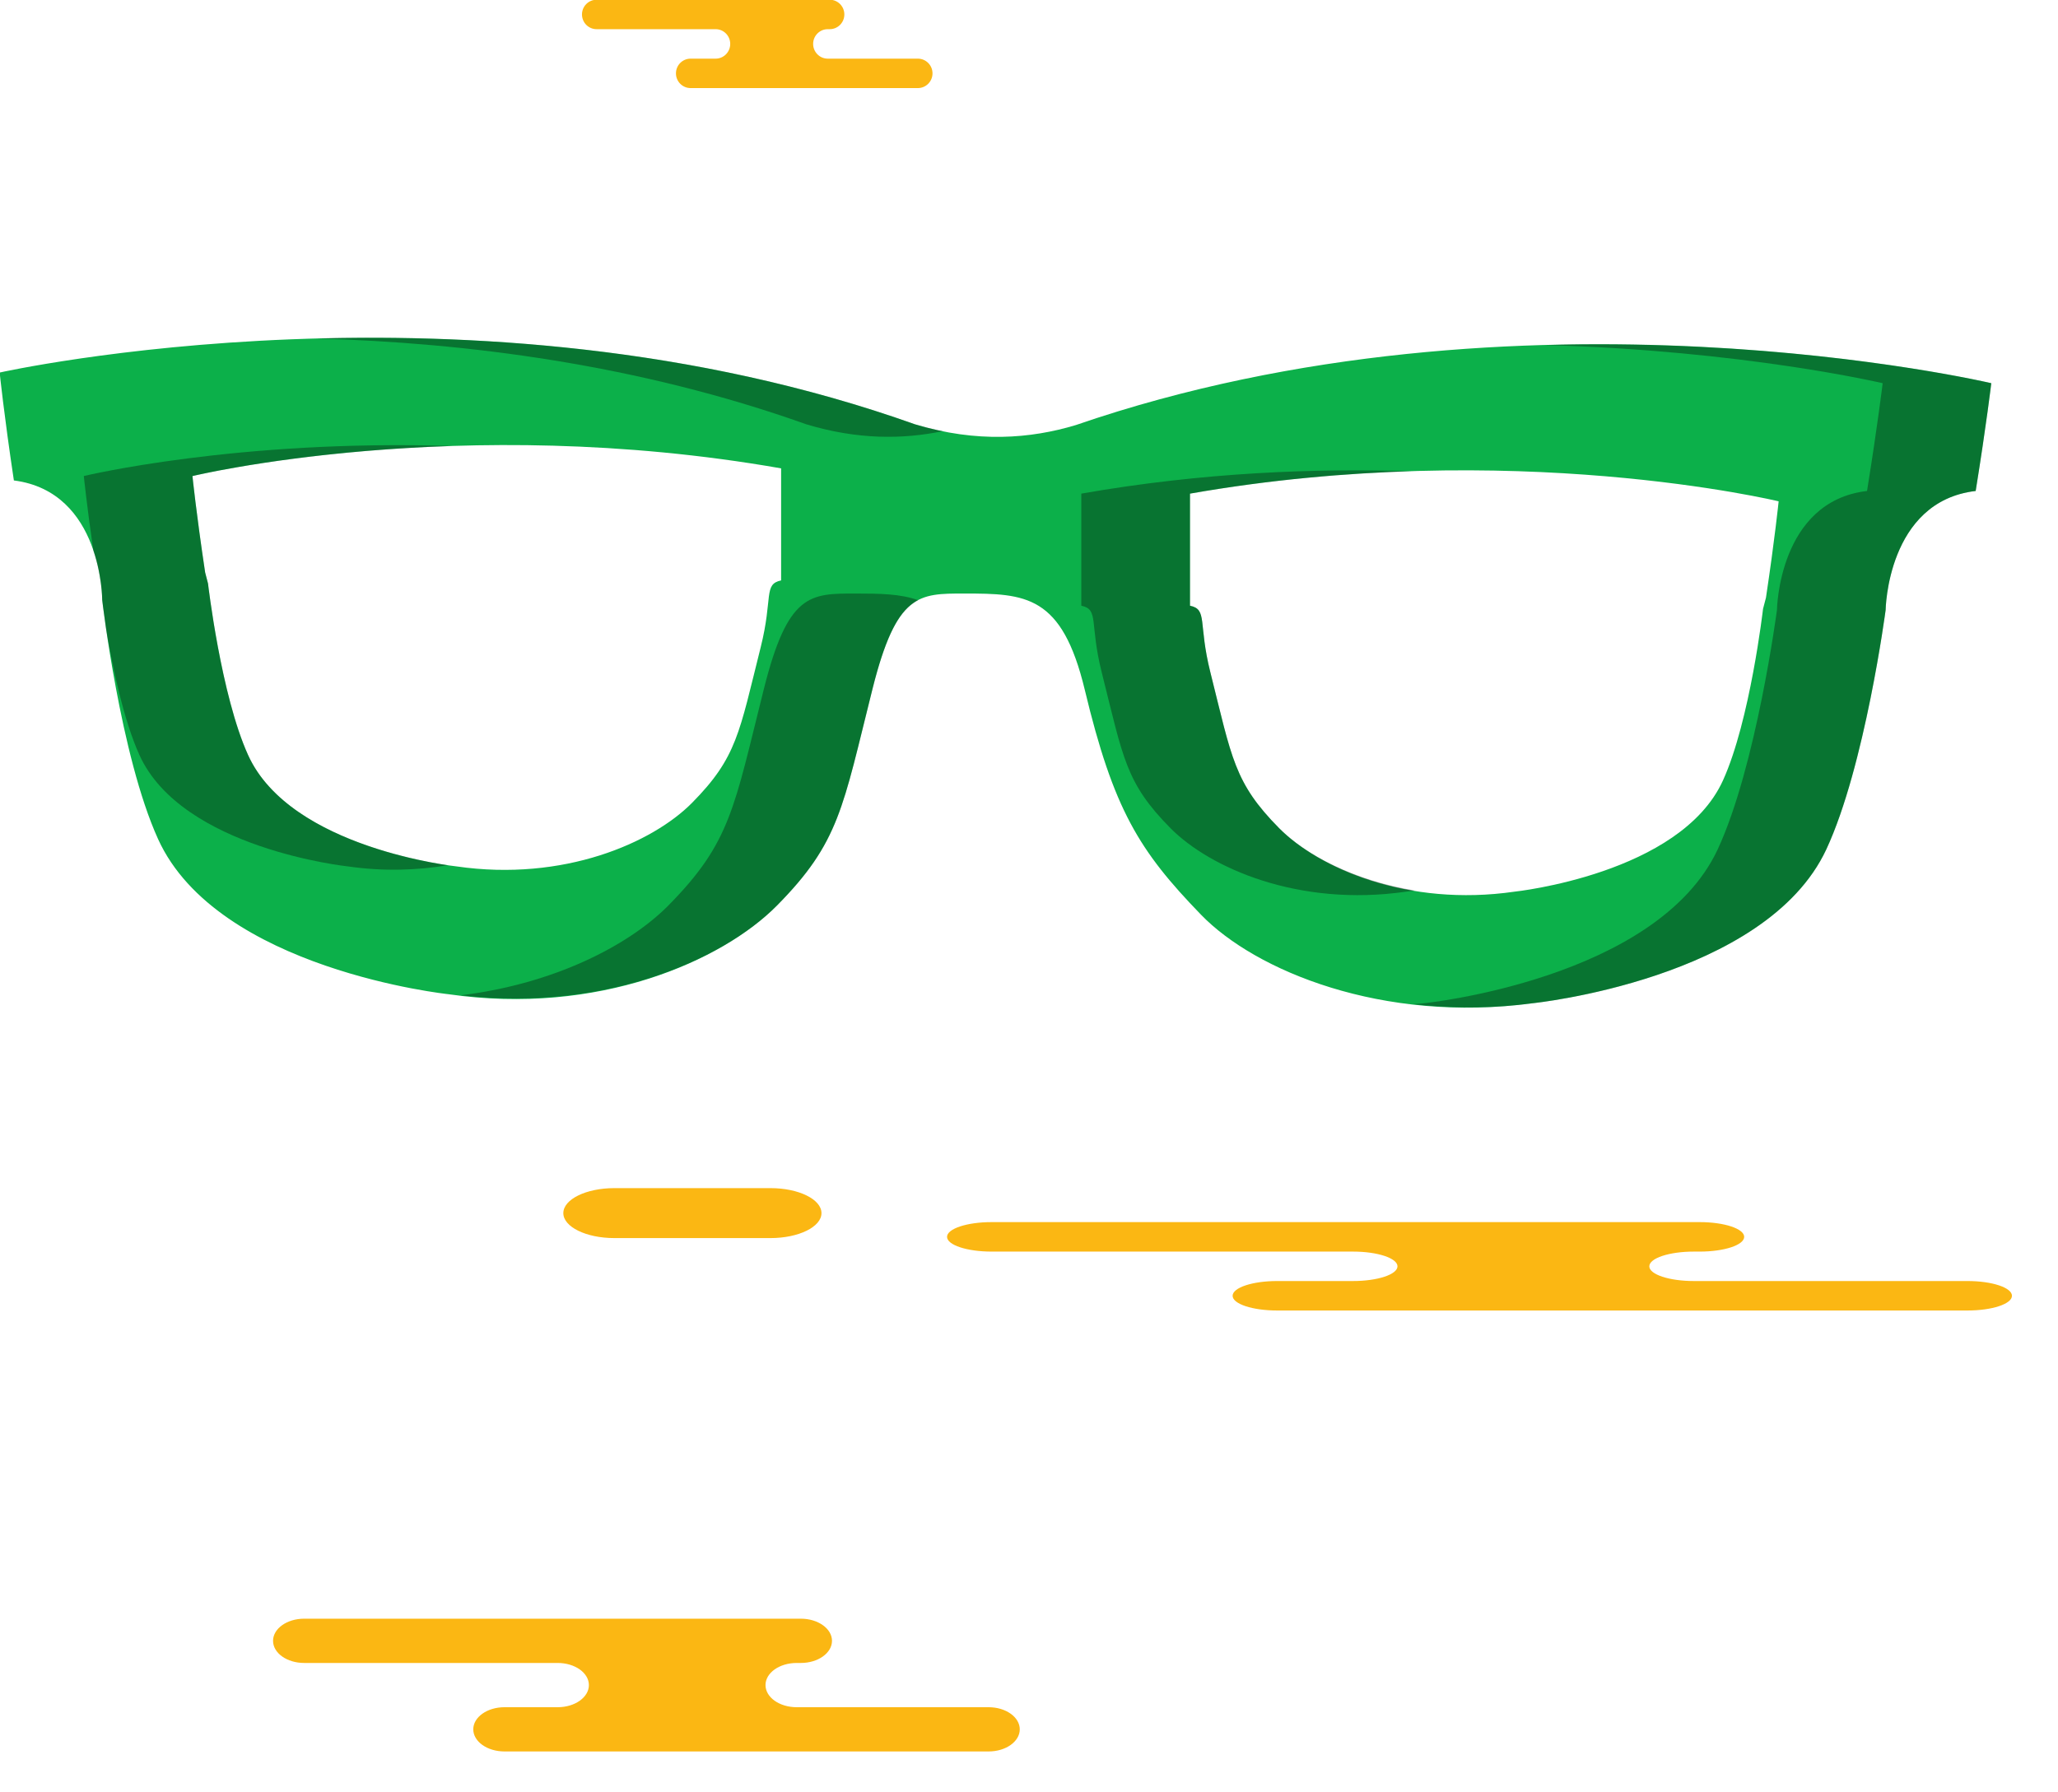 <svg xmlns="http://www.w3.org/2000/svg" xmlns:xlink="http://www.w3.org/1999/xlink" preserveAspectRatio="xMidYMid" width="62" height="54" viewBox="0 0 62 54">
  <defs>
    <style>

      .cls-3 {
        fill: #0cb04a;
      }

      .cls-4 {
        fill: #020403;
        opacity: 0.35;
      }

      .cls-9 {
        fill: #fbb713;
      }
    </style>
  </defs>
  <g id="group-50svg">
    <path d="M32.409,12.807 C31.050,13.217 29.436,13.349 27.563,12.783 C14.233,8.034 -0.010,11.224 -0.010,11.224 C-0.010,11.224 0.117,12.469 0.418,14.475 C3.086,14.816 3.079,18.075 3.079,18.075 C3.079,18.075 3.622,22.768 4.761,25.277 C6.548,29.219 13.514,29.954 13.514,29.954 C18.021,30.607 21.750,28.956 23.402,27.287 C25.292,25.376 25.385,24.341 26.287,20.748 C27.010,17.875 27.675,17.882 29.047,17.882 C30.901,17.882 31.993,17.921 32.681,20.785 C33.545,24.386 34.314,25.631 36.185,27.561 C37.819,29.248 41.644,30.832 46.161,30.227 C46.161,30.227 53.189,29.513 55.020,25.590 C56.184,23.092 56.807,18.380 56.807,18.380 C56.807,18.380 56.850,15.105 59.520,14.792 C59.843,12.789 59.990,11.545 59.990,11.545 C59.990,11.545 45.788,8.198 32.409,12.807 ZM23.532,17.487 C22.993,17.600 23.292,18.008 22.917,19.499 C22.270,22.077 22.203,22.819 20.847,24.190 C19.662,25.388 16.987,26.572 13.754,26.103 C13.754,26.103 8.756,25.576 7.474,22.748 C6.657,20.948 6.267,17.582 6.267,17.582 C6.267,17.582 6.180,17.247 6.180,17.247 C5.911,15.454 5.798,14.343 5.798,14.343 C5.798,14.343 13.811,12.405 23.532,14.111 C23.532,14.111 23.532,17.487 23.532,17.487 ZM53.202,18.008 C53.202,18.008 53.114,18.343 53.114,18.343 C53.114,18.343 52.725,21.709 51.908,23.510 C50.626,26.337 45.628,26.864 45.628,26.864 C42.395,27.333 39.720,26.149 38.535,24.951 C37.179,23.581 37.112,22.838 36.465,20.261 C36.090,18.769 36.389,18.361 35.850,18.249 C35.850,18.249 35.850,14.872 35.850,14.872 C45.570,13.167 53.584,15.104 53.584,15.104 C53.584,15.104 53.471,16.216 53.202,18.008 Z" id="path-1" class="cls-3" fill-rule="evenodd"/>
    <path d="M24.290,12.783 C25.837,13.251 27.204,13.238 28.400,12.990 C28.126,12.934 27.849,12.869 27.563,12.783 C21.215,10.521 14.663,10.062 9.537,10.199 C14.034,10.322 19.227,10.979 24.290,12.783 Z" id="path-2" class="cls-4" fill-rule="evenodd"/>
    <path d="M38.535,24.951 C37.179,23.581 37.112,22.838 36.465,20.261 C36.090,18.769 36.389,18.361 35.850,18.249 C35.850,18.249 35.850,14.872 35.850,14.872 C38.200,14.460 40.447,14.263 42.509,14.198 C39.666,14.104 36.244,14.229 32.576,14.872 C32.576,14.872 32.576,18.249 32.576,18.249 C33.116,18.361 32.817,18.769 33.192,20.261 C33.840,22.838 33.906,23.581 35.262,24.951 C36.447,26.149 39.122,27.333 42.355,26.864 C42.355,26.864 42.453,26.853 42.616,26.829 C40.781,26.527 39.324,25.748 38.535,24.951 Z" id="path-3" class="cls-4" fill-rule="evenodd"/>
    <path d="M3.199,18.967 C3.393,20.105 3.723,21.693 4.201,22.748 C5.483,25.576 10.480,26.103 10.480,26.103 C11.561,26.259 12.571,26.220 13.493,26.068 C12.459,25.916 8.582,25.192 7.474,22.748 C6.657,20.948 6.267,17.582 6.267,17.582 C6.267,17.582 6.180,17.247 6.180,17.247 C5.911,15.454 5.798,14.342 5.798,14.342 C5.798,14.342 8.907,13.592 13.601,13.437 C7.136,13.232 2.525,14.342 2.525,14.342 C2.525,14.342 2.610,15.183 2.810,16.579 C3.077,17.368 3.079,18.075 3.079,18.075 C3.079,18.075 3.120,18.421 3.199,18.967 Z" id="path-4" class="cls-4" fill-rule="evenodd"/>
    <path d="M25.774,17.882 C24.402,17.882 23.737,17.874 23.015,20.748 C22.112,24.341 22.019,25.376 20.129,27.287 C18.950,28.477 16.704,29.643 13.884,29.986 C18.222,30.496 21.796,28.909 23.402,27.287 C25.292,25.376 25.385,24.341 26.287,20.748 C26.712,19.059 27.118,18.369 27.658,18.083 C27.137,17.892 26.518,17.882 25.774,17.882 Z" id="path-5" class="cls-4" fill-rule="evenodd"/>
    <path d="M46.551,10.396 C52.523,10.559 56.718,11.545 56.718,11.545 C56.718,11.545 56.570,12.788 56.247,14.792 C53.576,15.105 53.533,18.380 53.533,18.380 C53.533,18.380 52.911,23.092 51.748,25.590 C49.917,29.513 42.889,30.227 42.889,30.227 C42.778,30.241 42.674,30.240 42.564,30.252 C43.690,30.380 44.893,30.396 46.161,30.227 C46.161,30.227 53.189,29.513 55.020,25.590 C56.184,23.092 56.807,18.380 56.807,18.380 C56.807,18.380 56.850,15.105 59.520,14.792 C59.843,12.788 59.990,11.545 59.990,11.545 C59.990,11.545 54.208,10.186 46.551,10.396 Z" id="path-6" class="cls-4" fill-rule="evenodd"/>
    <path d="M47.371,36.820 C47.371,36.820 51.207,36.820 51.207,36.820 C51.946,36.820 52.546,37.019 52.546,37.264 C52.546,37.510 51.946,37.708 51.207,37.708 C51.207,37.708 51.028,37.708 51.028,37.708 C50.288,37.708 49.688,37.907 49.688,38.152 C49.688,38.397 50.288,38.595 51.028,38.595 C51.028,38.595 59.273,38.595 59.273,38.595 C60.014,38.595 60.613,38.794 60.613,39.040 C60.613,39.285 60.014,39.483 59.273,39.483 C59.273,39.483 49.364,39.483 49.364,39.483 C49.364,39.483 38.474,39.483 38.474,39.483 C37.733,39.483 37.134,39.285 37.134,39.040 C37.134,38.794 37.733,38.595 38.474,38.595 C38.474,38.595 40.762,38.595 40.762,38.595 C41.501,38.595 42.101,38.397 42.101,38.152 C42.101,37.907 41.501,37.708 40.762,37.708 C40.762,37.708 29.870,37.708 29.870,37.708 C29.131,37.708 28.531,37.510 28.531,37.264 C28.531,37.019 29.131,36.820 29.870,36.820 C29.870,36.820 32.444,36.820 32.444,36.820 C32.444,36.820 47.371,36.820 47.371,36.820 Z" id="path-7" class="cls-9" fill-rule="evenodd"/>
    <path d="M21.436,48.768 C21.436,48.768 24.126,48.768 24.126,48.768 C24.644,48.768 25.065,49.067 25.065,49.435 C25.065,49.804 24.644,50.102 24.126,50.102 C24.126,50.102 24.001,50.102 24.001,50.102 C23.482,50.102 23.062,50.400 23.062,50.768 C23.062,51.137 23.482,51.435 24.001,51.435 C24.001,51.435 29.783,51.435 29.783,51.435 C30.302,51.435 30.722,51.734 30.722,52.101 C30.722,52.470 30.302,52.768 29.783,52.768 C29.783,52.768 22.834,52.768 22.834,52.768 C22.834,52.768 15.197,52.768 15.197,52.768 C14.679,52.768 14.258,52.470 14.258,52.101 C14.258,51.734 14.679,51.435 15.197,51.435 C15.197,51.435 16.802,51.435 16.802,51.435 C17.320,51.435 17.741,51.137 17.741,50.768 C17.741,50.400 17.320,50.102 16.802,50.102 C16.802,50.102 9.164,50.102 9.164,50.102 C8.645,50.102 8.226,49.804 8.226,49.435 C8.226,49.067 8.645,48.768 9.164,48.768 C9.164,48.768 10.970,48.768 10.970,48.768 C10.970,48.768 21.436,48.768 21.436,48.768 Z" id="path-8" class="cls-9" fill-rule="evenodd"/>
    <path d="M23.213,37.301 C24.060,37.301 24.748,36.964 24.748,36.549 C24.748,36.133 24.060,35.796 23.213,35.796 C23.213,35.796 18.507,35.796 18.507,35.796 C17.658,35.796 16.971,36.133 16.971,36.549 C16.971,36.964 17.658,37.301 18.507,37.301 C18.507,37.301 23.213,37.301 23.213,37.301 Z" id="path-9" class="cls-9" fill-rule="evenodd"/>
    <path d="M23.734,-0.008 C23.734,-0.008 24.996,-0.008 24.996,-0.008 C25.240,-0.008 25.437,0.191 25.437,0.435 C25.437,0.681 25.240,0.879 24.996,0.879 C24.996,0.879 24.937,0.879 24.937,0.879 C24.694,0.879 24.497,1.078 24.497,1.323 C24.497,1.568 24.694,1.767 24.937,1.767 C24.937,1.767 27.651,1.767 27.651,1.767 C27.895,1.767 28.093,1.965 28.093,2.211 C28.093,2.455 27.895,2.654 27.651,2.654 C27.651,2.654 24.391,2.654 24.391,2.654 C24.391,2.654 20.806,2.654 20.806,2.654 C20.561,2.654 20.364,2.455 20.364,2.211 C20.364,1.965 20.561,1.767 20.806,1.767 C20.806,1.767 21.559,1.767 21.559,1.767 C21.802,1.767 21.999,1.568 21.999,1.323 C21.999,1.078 21.802,0.879 21.559,0.879 C21.559,0.879 17.974,0.879 17.974,0.879 C17.730,0.879 17.533,0.681 17.533,0.435 C17.533,0.191 17.730,-0.008 17.974,-0.008 C17.974,-0.008 18.821,-0.008 18.821,-0.008 C18.821,-0.008 23.734,-0.008 23.734,-0.008 Z" id="path-10" class="cls-9" fill-rule="evenodd"/>
  </g>
</svg>
